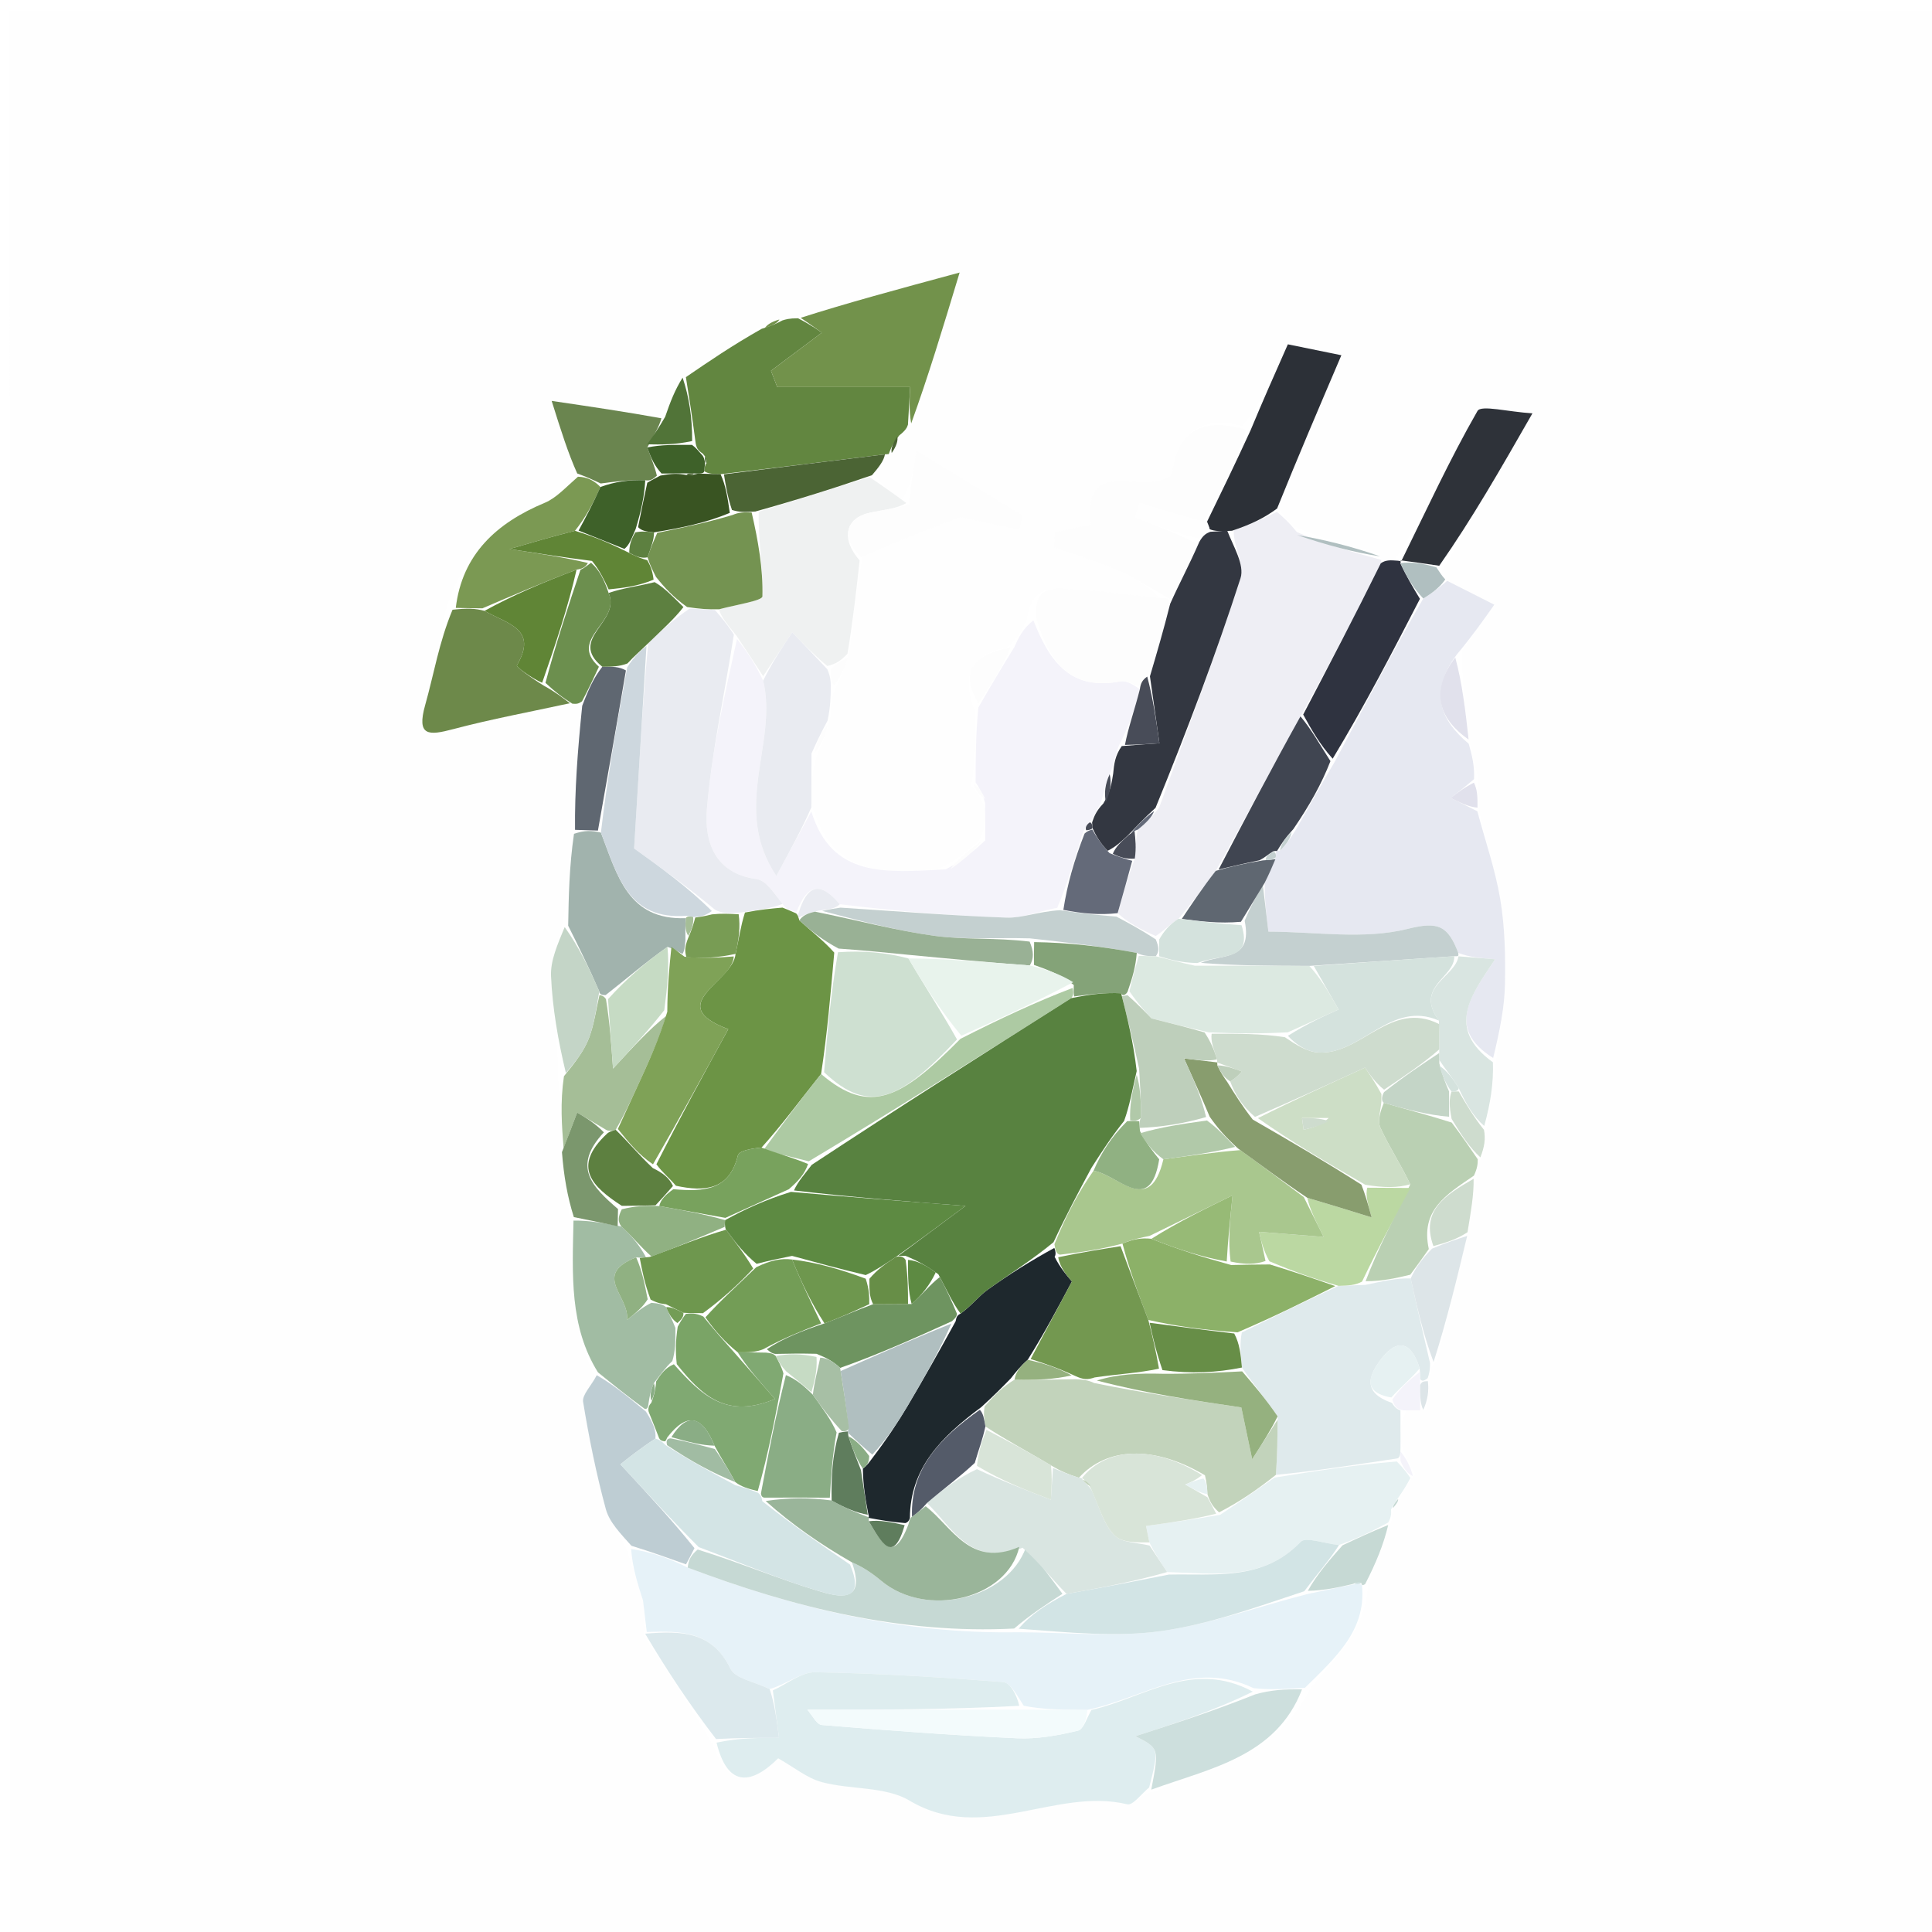 <svg version="1.1" id="Layer_1" xmlns="http://www.w3.org/2000/svg" xmlns:xlink="http://www.w3.org/1999/xlink" x="0px" y="0px"
	 width="100%" viewBox="0 0 200 200" enable-background="new 0 0 200 200" xml:space="preserve">
<path fill="#FEFEFE" opacity="1" stroke="none" 
	d="
M118,201 
	C78.691,201 39.882,201 1.073,201 
	C1.049,200.858 1.003,200.715 1.003,200.573 
	C1,134.115 1,67.656 1,1.099 
	C67.559,1.099 134.118,1.099 200.839,1.099 
	C200.839,67.666 200.839,134.333 200.839,201 
	C173.466,201 145.983,201 118,201 
M147.659,145.914 
	C147.799,144.93 147.938,143.946 148.048,142.338 
	C148.043,141.921 148.039,141.505 148.771,140.901 
	C149.808,136.58 150.845,132.26 151.95,127.177 
	C152.264,125.435 152.579,123.694 152.96,121.306 
	C152.966,120.873 152.972,120.441 153.517,119.615 
	C153.664,118.751 153.81,117.887 154.009,116.227 
	C154.312,114.162 154.616,112.098 154.964,109.141 
	C155.257,106.713 155.746,104.288 155.793,101.856 
	C155.851,98.941 155.783,95.977 155.308,93.111 
	C154.795,90.021 153.747,87.02 152.967,83.24 
	C152.957,82.5 152.947,81.759 152.969,80.288 
	C152.659,79.189 152.349,78.091 152.023,76.133 
	C151.69,73.418 151.357,70.704 151.334,67.378 
	C152.452,65.785 153.57,64.191 154.688,62.597 
	C153.063,61.774 151.438,60.951 149.416,59.836 
	C149.219,59.567 149.072,59.273 149.569,58.639 
	C152.422,53.654 155.274,48.668 158.638,42.788 
	C156.103,42.637 153.321,41.896 152.95,42.541 
	C150.058,47.578 147.629,52.88 144.366,57.989 
	C143.9,57.977 143.433,57.964 142.992,58 
	C142.992,58 142.975,57.952 142.783,57.243 
	C139.877,56.541 136.97,55.838 133.975,54.498 
	C133.377,53.994 132.779,53.491 132.228,52.294 
	C134.344,47.341 136.46,42.387 138.858,36.775 
	C136.566,36.307 134.927,35.973 133.319,35.644 
	C131.931,38.777 130.733,41.479 128.619,44.085 
	C123.812,42.92 121.65,45.354 121.353,49.076 
	C118.604,51.679 112.068,46.751 112.928,54.285 
	C111.896,54.518 110.557,54.821 109.217,55.124 
	C109.177,55.632 109.137,56.141 109.097,56.65 
	C111.327,57.438 113.609,58.107 115.77,59.052 
	C117.561,59.835 119.211,60.942 120.053,61.972 
	C117.301,61.657 114.557,61.203 111.797,61.073 
	C109.676,60.973 106.813,60.11 106.311,64.102 
	C105.873,65.068 105.435,66.034 104.253,67.01 
	C100.852,67.748 99.262,69.47 100.998,73.888 
	C100.999,76.259 100.999,78.629 100.543,81.343 
	C101.026,81.895 101.508,82.448 101.995,83.801 
	C101.995,84.867 101.994,85.933 101.303,87.067 
	C100.202,88.043 99.101,89.019 97.085,89.998 
	C91.65,90.334 86.112,90.898 83.999,83.145 
	C84.001,81.43 84.003,79.714 84.696,77.891 
	C85.126,76.918 85.556,75.945 85.985,74.178 
	C85.989,73.118 85.994,72.059 86.689,70.893 
	C87.123,69.924 87.558,68.954 87.99,67.14 
	C88.323,64.099 88.655,61.057 89.36,57.345 
	C92.686,56.08 96.011,54.816 99.418,53.52 
	C101.085,53.88 103.311,54.36 105.537,54.84 
	C105.644,54.353 105.752,53.866 105.859,53.379 
	C102.441,51.29 99.023,49.2 94.876,46.665 
	C94.504,48.878 94.249,50.398 93.393,51.691 
	C92.27,50.924 91.146,50.156 90.511,48.996 
	C91.008,48.332 91.505,47.668 92,47 
	C92,47 92.004,47.003 92.614,46.789 
	C92.796,46.2 92.978,45.611 93.581,44.81 
	C93.758,44.547 93.895,44.265 94.656,43.711 
	C96.093,38.958 97.53,34.204 99.341,28.213 
	C92.769,29.99 87.663,31.371 82.02,32.841 
	C81.674,32.952 81.328,33.063 80.384,32.972 
	C79.886,33.297 79.388,33.622 78.219,34.107 
	C75.813,35.751 73.408,37.396 70.328,39.144 
	C69.86,40.371 69.391,41.599 68.15,43.132 
	C64.784,42.635 61.419,42.138 57.108,41.502 
	C58.113,44.702 58.786,46.843 59.611,49.658 
	C58.543,50.472 57.586,51.553 56.386,52.053 
	C51.393,54.136 47.841,57.391 46.117,63.288 
	C45.433,66.519 44.917,69.798 44.019,72.969 
	C43.086,76.265 44.413,76.141 46.919,75.479 
	C50.901,74.426 54.965,73.677 59.516,72.895 
	C59.692,72.882 59.869,72.869 60.082,73.776 
	C59.785,77.812 59.487,81.848 58.973,86.708 
	C58.922,89.748 58.87,92.788 58.096,96.115 
	C57.719,97.764 56.969,99.431 57.043,101.06 
	C57.194,104.423 57.784,107.766 57.791,111.794 
	C57.975,114.155 58.159,116.515 58.003,119.665 
	C58.368,121.762 58.732,123.858 59.026,126.675 
	C59.249,131.942 58.935,137.309 61.652,142.658 
	C61.195,143.485 60.245,144.392 60.364,145.124 
	C60.973,148.853 61.727,152.573 62.714,156.219 
	C63.084,157.582 64.221,158.737 64.948,160.654 
	C65.474,162.288 65.999,163.921 66.566,165.683 
	C66.688,166.711 66.821,167.827 66.623,169.296 
	C69.029,172.914 71.435,176.531 73.941,180.897 
	C75.254,184.793 77.55,184.989 80.558,182.02 
	C82.213,182.952 83.549,184.077 85.076,184.485 
	C88.076,185.286 91.648,184.906 94.157,186.401 
	C101.744,190.922 109.234,184.985 116.698,186.781 
	C117.279,186.921 118.199,185.652 119.395,185.489 
	C125.325,183.036 132.099,181.848 135.7,174.69 
	C138.268,171.589 141.423,168.784 141.63,163.813 
	C142.443,161.816 143.255,159.819 144.082,157.302 
	C144.054,156.957 144.026,156.612 144.424,155.948 
	C144.604,155.649 144.784,155.351 145.19,154.523 
	C145.461,154.016 145.732,153.508 146.514,152.602 
	C146.002,151.74 145.49,150.878 144.984,149.213 
	C144.98,148.142 144.976,147.071 145.653,146 
	C146.105,145.997 146.558,145.994 147.659,145.914 
z"/>
<path fill="#E6E8F1" opacity="1" stroke="none" 
	d="
M152.933,83.981 
	C153.747,87.02 154.795,90.021 155.308,93.111 
	C155.783,95.977 155.851,98.941 155.793,101.856 
	C155.746,104.288 155.257,106.713 154.569,109.523 
	C149.605,106.4 152.335,102.984 154.777,99.304 
	C153.218,99.178 152.109,99.089 150.961,98.649 
	C149.891,95.842 148.902,95.356 145.75,96.151 
	C141.203,97.297 136.152,96.444 131.304,96.444 
	C131.083,94.577 130.908,93.105 130.92,91.389 
	C131.415,90.41 131.722,89.675 132.065,88.751 
	C132.101,88.563 132.095,88.179 132.093,88.124 
	C132.09,88.069 132.197,88.097 132.505,88.055 
	C133.219,87.369 133.625,86.724 134.206,85.79 
	C135.589,83.335 136.796,81.169 138.234,78.751 
	C141.307,72.998 144.149,67.495 147.336,61.955 
	C148.392,61.321 149.103,60.725 149.814,60.128 
	C151.438,60.951 153.063,61.774 154.688,62.597 
	C153.57,64.191 152.452,65.785 150.806,67.757 
	C147.887,71.68 149.097,74.508 152.039,76.992 
	C152.349,78.091 152.659,79.189 152.591,80.656 
	C151.538,81.552 150.861,82.08 150.185,82.608 
	C151.101,83.066 152.017,83.523 152.933,83.981 
z"/>
<path fill="#F4F3FA" opacity="1" stroke="none" 
	d="
M101.994,86.999 
	C101.994,85.933 101.995,84.867 101.976,83.103 
	C101.637,81.937 101.318,81.469 100.999,81 
	C100.999,78.629 100.999,76.259 101.276,73.249 
	C102.701,70.741 103.849,68.87 104.998,67 
	C105.435,66.034 105.873,65.068 106.977,64.224 
	C108.719,68.702 110.935,71.481 115.984,70.538 
	C116.57,70.429 117.251,70.829 117.998,71.35 
	C117.456,73.492 116.806,75.277 115.828,77.184 
	C115.412,78.23 115.324,79.153 114.876,80.14 
	C114.401,81.157 114.287,82.11 113.909,83.225 
	C113.448,83.972 113.251,84.557 112.804,85.132 
	C112.444,85.401 112.334,85.679 112.059,86.303 
	C111.191,89.081 110.489,91.513 109.443,93.976 
	C107.465,94.357 105.817,95.052 104.197,94.993 
	C98.462,94.787 92.737,94.323 86.936,93.605 
	C84.825,91.097 83.52,91.683 82.462,94.38 
	C81.768,94.258 81.386,94.106 80.995,93.57 
	C80.105,92.428 79.295,91.134 78.329,91.005 
	C73.917,90.418 72.916,87.019 73.175,83.811 
	C73.658,77.835 75.011,71.929 76.296,66.144 
	C77.394,67.529 78.197,68.764 79,70.46 
	C80.567,76.956 75.662,83.606 80.365,90.678 
	C82.012,87.643 83,85.823 83.987,84.003 
	C86.112,90.898 91.65,90.334 97.907,89.994 
	C99.817,88.994 100.905,87.996 101.994,86.999 
z"/>
<path fill="#E6F2F8" opacity="1" stroke="none" 
	d="
M140.998,164.175 
	C141.423,168.784 138.268,171.589 135.084,174.724 
	C132.982,174.853 131.495,174.947 129.766,174.757 
	C123.463,171.743 118.439,175.771 112.551,177.01 
	C110.072,176.997 108.029,176.987 105.977,176.58 
	C105.257,175.466 104.592,174.18 103.831,174.121 
	C97.366,173.624 90.886,173.218 84.405,173.108 
	C82.949,173.084 81.472,174.33 79.677,174.852 
	C78.064,174.075 76.104,173.764 75.614,172.745 
	C73.729,168.82 70.439,168.816 66.953,168.943 
	C66.821,167.827 66.688,166.711 66.566,165.683 
	C65.999,163.921 65.474,162.288 65.334,160.35 
	C67.485,160.678 69.251,161.31 71.191,162.276 
	C82.24,166.449 93.324,169.175 105.436,168.968 
	C110.665,168.987 115.496,169.501 120.165,168.853 
	C125.177,168.157 130.038,166.37 135.333,165.017 
	C137.132,164.647 138.564,164.317 140.245,163.993 
	C140.662,164 140.828,164.002 140.997,164.046 
	C141,164.089 140.998,164.175 140.998,164.175 
z"/>
<path fill="#DEEDEF" opacity="1" stroke="none" 
	d="
M80.005,174.992 
	C81.472,174.33 82.949,173.084 84.405,173.108 
	C90.886,173.218 97.366,173.624 103.831,174.121 
	C104.592,174.18 105.257,175.466 105.513,176.585 
	C97.974,176.988 90.889,176.988 83.573,176.988 
	C84.075,177.542 84.534,178.525 85.071,178.569 
	C91.805,179.125 98.546,179.635 105.296,179.945 
	C107.386,180.041 109.542,179.649 111.591,179.157 
	C112.193,179.012 112.53,177.758 112.988,177.013 
	C118.439,175.771 123.463,171.743 129.69,175.119 
	C125.631,177.124 121.407,178.484 117.533,179.73 
	C119.996,180.981 119.996,180.981 118.961,185.039 
	C118.199,185.652 117.279,186.921 116.698,186.781 
	C109.234,184.985 101.744,190.922 94.157,186.401 
	C91.648,184.906 88.076,185.286 85.076,184.485 
	C83.549,184.077 82.213,182.952 80.558,182.02 
	C77.55,184.989 75.254,184.793 74.177,180.399 
	C76.448,179.901 78.482,179.901 80.645,179.901 
	C80.378,177.855 80.191,176.424 80.005,174.992 
z"/>
<path fill="#EEEEF4" opacity="1" stroke="none" 
	d="
M132.181,52.987 
	C132.779,53.491 133.377,53.994 134.245,55.078 
	C137.334,56.423 140.154,57.187 142.975,57.952 
	C142.975,57.952 142.992,58 142.953,58.335 
	C140.244,63.771 137.575,68.871 134.624,74.158 
	C131.613,79.566 128.882,84.787 125.854,90.148 
	C124.484,91.901 123.411,93.513 121.988,95.109 
	C121.088,95.702 120.54,96.312 119.639,96.892 
	C118.049,96.204 116.81,95.545 115.697,94.531 
	C116.284,92.486 116.747,90.797 117.475,88.884 
	C117.641,87.772 117.542,86.885 117.785,85.88 
	C118.7,85.155 119.272,84.548 119.992,83.608 
	C122.942,75.482 125.879,67.733 128.419,59.855 
	C128.866,58.469 127.658,56.549 127.71,54.901 
	C129.53,54.28 130.855,53.634 132.181,52.987 
z"/>
<path fill="#DFEAEC" opacity="1" stroke="none" 
	d="
M144.973,146 
	C144.976,147.071 144.98,148.142 144.978,149.855 
	C144.972,150.497 144.956,150.977 144.56,150.99 
	C140.087,151.655 136.012,152.308 132.081,152.675 
	C132.236,150.583 132.246,148.778 132.259,146.619 
	C131.038,144.831 129.812,143.397 128.564,141.567 
	C128.431,140.13 128.321,139.089 128.554,137.931 
	C132.007,136.254 135.117,134.695 138.572,133.111 
	C139.609,133.073 140.301,133.058 141.36,133.008 
	C143.148,132.634 144.569,132.296 146.034,132.34 
	C146.73,135.511 147.382,138.3 148.034,141.088 
	C148.039,141.505 148.043,141.921 147.796,142.664 
	C147.368,142.995 147.191,143 147.01,142.753 
	C147.003,142.336 147.001,142.168 146.964,141.658 
	C146.084,138.795 144.609,138.62 143.075,140.566 
	C141.794,142.192 140.837,144.12 144.094,145.225 
	C144.396,145.714 144.653,145.9 144.973,146 
M145.588,136.518 
	C145.588,136.518 145.476,136.585 145.588,136.518 
z"/>
<path fill="#628640" opacity="1" stroke="none" 
	d="
M71.003,39.04 
	C73.408,37.396 75.813,35.751 78.851,34.037 
	C79.983,33.702 80.483,33.438 80.983,33.174 
	C81.328,33.063 81.674,32.952 82.612,32.946 
	C84.045,33.679 84.884,34.307 85.066,34.443 
	C83.254,35.801 81.533,37.091 79.811,38.381 
	C80.027,38.943 80.243,39.505 80.459,40.067 
	C85.06,40.067 89.66,40.067 94.22,40.067 
	C94.167,40.983 94.079,42.473 93.991,43.963 
	C93.895,44.265 93.758,44.547 93.102,45.065 
	C92.417,45.881 92.211,46.442 92.004,47.003 
	C92.004,47.003 92,47 91.606,47.034 
	C85.788,47.746 80.365,48.423 74.595,49.09 
	C73.787,49.066 73.324,49.053 72.9,48.778 
	C72.953,48.34 72.967,48.164 73.155,47.906 
	C73.201,47.565 73.074,47.308 72.729,46.94 
	C72.241,46.624 72.06,46.359 71.98,45.634 
	C71.663,43.17 71.333,41.105 71.003,39.04 
z"/>
<path fill="#EFF1F1" opacity="1" stroke="none" 
	d="
M79,69.999 
	C78.197,68.764 77.394,67.529 76.264,65.84 
	C75.295,64.64 74.653,63.892 74.43,63.074 
	C76.273,62.582 78.913,62.191 78.925,61.736 
	C78.995,58.854 78.483,55.959 78.544,52.971 
	C82.625,51.712 86.323,50.55 90.022,49.388 
	C91.146,50.156 92.27,50.924 93.823,52.076 
	C92.856,52.659 91.442,52.777 90.065,53.072 
	C87.477,53.628 87.029,55.785 88.988,58.016 
	C88.655,61.057 88.323,64.099 87.732,67.674 
	C86.976,68.472 86.479,68.736 85.642,68.948 
	C84.159,67.701 83.016,66.505 82.012,65.454 
	C80.88,67.163 79.94,68.581 79,69.999 
z"/>
<path fill="#E6F1F2" opacity="1" stroke="none" 
	d="
M131.936,152.961 
	C136.012,152.308 140.087,151.655 144.594,151.291 
	C145.351,152.054 145.677,152.527 146.003,153.001 
	C145.732,153.508 145.461,154.016 144.838,154.916 
	C144.324,155.628 144.161,155.948 143.998,156.267 
	C144.026,156.612 144.054,156.957 143.712,157.608 
	C141.887,158.599 140.432,159.285 138.615,159.94 
	C137.019,159.778 135.174,159.06 134.651,159.607 
	C130.746,163.686 125.784,162.888 120.821,162.739 
	C120.1,161.651 119.553,160.826 118.981,159.668 
	C118.748,158.443 118.54,157.55 118.638,157.969 
	C121.219,157.611 123.613,157.279 126.307,156.811 
	C128.383,155.437 130.159,154.199 131.936,152.961 
z"/>
<path fill="#72924B" opacity="1" stroke="none" 
	d="
M94.324,43.837 
	C94.079,42.473 94.167,40.983 94.22,40.067 
	C89.66,40.067 85.06,40.067 80.459,40.067 
	C80.243,39.505 80.027,38.943 79.811,38.381 
	C81.533,37.091 83.254,35.801 85.066,34.443 
	C84.884,34.307 84.045,33.679 82.881,32.901 
	C87.663,31.371 92.769,29.99 99.341,28.213 
	C97.53,34.204 96.093,38.958 94.324,43.837 
z"/>
<path fill="#FDFDFD" opacity="1" stroke="none" 
	d="
M120.923,61.906 
	C119.211,60.942 117.561,59.835 115.77,59.052 
	C113.609,58.107 111.327,57.438 109.097,56.65 
	C109.137,56.141 109.177,55.632 109.217,55.124 
	C110.557,54.821 111.896,54.518 112.928,54.285 
	C112.068,46.751 118.604,51.679 121.353,49.076 
	C121.65,45.354 123.812,42.92 129.002,44.49 
	C127.909,47.93 126.432,50.965 124.574,53.999 
	C122.129,53.349 120.065,52.7 118.002,52.052 
	C117.833,52.556 117.665,53.06 117.496,53.563 
	C119.638,54.375 121.78,55.187 124.003,56.355 
	C123.1,58.513 122.116,60.314 121.079,62.064 
	C121.025,62.013 120.923,61.906 120.923,61.906 
z"/>
<path fill="#2C3037" opacity="1" stroke="none" 
	d="
M124.955,54.001 
	C126.432,50.965 127.909,47.93 129.461,44.539 
	C130.733,41.479 131.931,38.777 133.319,35.644 
	C134.927,35.973 136.566,36.307 138.858,36.775 
	C136.46,42.387 134.344,47.341 132.204,52.641 
	C130.855,53.634 129.53,54.28 127.533,54.944 
	C126.335,54.992 125.808,55.022 125.224,54.782 
	C125.097,54.341 125.026,54.171 124.955,54.001 
z"/>
<path fill="#E9EBF1" opacity="1" stroke="none" 
	d="
M79,70.46 
	C79.94,68.581 80.88,67.163 82.012,65.454 
	C83.016,66.505 84.159,67.701 85.646,69.282 
	C85.993,70.111 85.996,70.555 85.999,71 
	C85.994,72.059 85.989,73.118 85.663,74.612 
	C84.896,76.031 84.451,77.015 84.005,77.999 
	C84.003,79.714 84.001,81.43 83.993,83.574 
	C83,85.823 82.012,87.643 80.365,90.678 
	C75.662,83.606 80.567,76.956 79,70.46 
z"/>
<path fill="#6D894A" opacity="1" stroke="none" 
	d="
M58.994,72.799 
	C54.965,73.677 50.901,74.426 46.919,75.479 
	C44.413,76.141 43.086,76.265 44.019,72.969 
	C44.917,69.798 45.433,66.519 46.847,63.119 
	C48.364,62.958 49.152,62.966 50.155,63.236 
	C52.55,64.597 55.719,65.093 53.508,68.873 
	C53.411,69.039 55.105,70.252 56.308,70.987 
	C57.431,71.598 58.213,72.199 58.994,72.799 
z"/>
<path fill="#A1BCA3" opacity="1" stroke="none" 
	d="
M61.901,142.064 
	C58.935,137.309 59.249,131.942 59.368,126.354 
	C61.12,126.335 62.53,126.637 64.324,126.965 
	C65.496,128.024 66.286,129.058 66.865,130.137 
	C66.654,130.182 66.226,130.22 65.854,130.157 
	C61.217,131.985 65.216,134.179 64.906,136.642 
	C65.923,135.816 66.525,135.327 67.43,134.865 
	C68.136,134.934 68.539,134.975 68.963,135.317 
	C69.285,136.106 69.586,136.594 69.917,137.464 
	C69.931,138.859 69.914,139.872 69.598,140.899 
	C68.843,141.603 68.387,142.296 67.696,143.17 
	C67.359,143.921 67.257,144.491 67.136,145.283 
	C67.118,145.506 67.052,145.949 66.733,145.838 
	C64.909,144.506 63.405,143.285 61.901,142.064 
z"/>
<path fill="#2E3239" opacity="1" stroke="none" 
	d="
M145.056,58.101 
	C147.629,52.88 150.058,47.578 152.95,42.541 
	C153.321,41.896 156.103,42.637 158.638,42.788 
	C155.274,48.668 152.422,53.654 148.989,58.567 
	C147.261,58.319 146.113,58.144 144.982,58.006 
	C144.998,58.044 145.056,58.101 145.056,58.101 
z"/>
<path fill="#2F3340" opacity="1" stroke="none" 
	d="
M134.905,73.971 
	C137.575,68.871 140.244,63.771 142.94,58.311 
	C143.433,57.964 143.9,57.977 144.711,58.045 
	C145.056,58.101 144.998,58.044 144.98,58.34 
	C145.638,59.754 146.314,60.873 146.991,61.992 
	C144.149,67.495 141.307,72.998 137.958,78.54 
	C136.603,77.043 135.754,75.507 134.905,73.971 
z"/>
<path fill="#FDFDFD" opacity="1" stroke="none" 
	d="
M117.888,70.993 
	C117.251,70.829 116.57,70.429 115.984,70.538 
	C110.935,71.481 108.719,68.702 107.322,64.168 
	C106.813,60.11 109.676,60.973 111.797,61.073 
	C114.557,61.203 117.301,61.657 120.488,61.939 
	C120.923,61.906 121.025,62.013 121.084,62.452 
	C120.442,65.265 119.742,67.639 118.761,70.041 
	C118.283,70.377 118.086,70.685 117.888,70.993 
z"/>
<path fill="#A1B3AD" opacity="1" stroke="none" 
	d="
M58.818,95.828 
	C58.87,92.788 58.922,89.748 59.419,86.316 
	C60.543,85.943 61.22,85.962 62.207,86.192 
	C63.924,90.684 65.029,95.273 70.996,95.047 
	C70.929,95.874 70.958,96.453 70.953,97.328 
	C70.893,98.016 70.867,98.41 70.645,98.757 
	C70.136,98.483 69.821,98.255 69.093,98.02 
	C66.755,99.678 64.832,101.344 62.695,103.011 
	C62.482,103.012 62.055,103.013 62.038,102.638 
	C60.953,100.119 59.886,97.973 58.818,95.828 
z"/>
<path fill="#BECDD3" opacity="1" stroke="none" 
	d="
M61.777,142.361 
	C63.405,143.285 64.909,144.506 66.866,146.128 
	C67.623,147.312 67.927,148.094 67.848,148.921 
	C66.158,150.024 64.852,151.081 64.226,151.587 
	C67.296,154.916 69.647,157.465 71.892,160.265 
	C71.529,160.991 71.273,161.466 71.017,161.941 
	C69.251,161.31 67.485,160.678 65.364,160.017 
	C64.221,158.737 63.084,157.582 62.714,156.219 
	C61.727,152.573 60.973,148.853 60.364,145.124 
	C60.245,144.392 61.195,143.485 61.777,142.361 
z"/>
<path fill="#BAD0B3" opacity="1" stroke="none" 
	d="
M145.99,131.958 
	C144.569,132.296 143.148,132.634 141.366,132.631 
	C142.667,129.187 144.331,126.083 145.992,122.599 
	C144.94,120.403 143.76,118.646 142.901,116.743 
	C142.564,115.996 142.946,114.925 143.252,114.161 
	C145.675,114.874 147.846,115.427 150.28,116.206 
	C151.354,117.625 152.166,118.817 152.978,120.008 
	C152.972,120.441 152.966,120.873 152.582,121.702 
	C149.642,123.707 147.04,125.292 147.91,129.302 
	C147.174,130.363 146.582,131.16 145.99,131.958 
z"/>
<path fill="#DCE9ED" opacity="1" stroke="none" 
	d="
M79.677,174.852 
	C80.191,176.424 80.378,177.855 80.645,179.901 
	C78.482,179.901 76.448,179.901 74.127,180.025 
	C71.435,176.531 69.029,172.914 66.788,169.119 
	C70.439,168.816 73.729,168.82 75.614,172.745 
	C76.104,173.764 78.064,174.075 79.677,174.852 
M76.483,177.59 
	C76.483,177.59 76.416,177.478 76.483,177.59 
z"/>
<path fill="#7B9953" opacity="1" stroke="none" 
	d="
M49.94,62.974 
	C49.152,62.966 48.364,62.958 47.182,62.93 
	C47.841,57.391 51.393,54.136 56.386,52.053 
	C57.586,51.553 58.543,50.472 59.83,49.35 
	C60.762,49.378 61.475,49.715 62.157,50.415 
	C61.382,52.161 60.638,53.545 59.521,54.948 
	C57.256,55.52 55.364,56.072 52.741,56.837 
	C56.187,57.364 58.576,57.73 60.864,58.283 
	C60.589,58.702 60.365,58.87 59.686,58.971 
	C56.166,60.304 53.053,61.639 49.94,62.974 
z"/>
<path fill="#A5BE97" opacity="1" stroke="none" 
	d="
M62.055,103.013 
	C62.055,103.013 62.482,103.012 62.729,103.432 
	C63.116,105.809 63.256,107.767 63.461,110.62 
	C65.732,108.162 67.192,106.581 68.963,105.165 
	C68.176,107.711 67.077,110.093 65.98,112.475 
	C65.306,113.94 64.634,115.406 63.734,116.954 
	C63.506,117.038 63.032,117.137 62.745,116.962 
	C61.572,116.259 60.685,115.73 59.748,115.173 
	C59.199,116.621 58.771,117.748 58.343,118.875 
	C58.159,116.515 57.975,114.155 58.379,111.413 
	C59.652,109.839 60.498,108.708 60.978,107.439 
	C61.511,106.029 61.711,104.493 62.055,103.013 
z"/>
<path fill="#CDDFDD" opacity="1" stroke="none" 
	d="
M119.178,185.264 
	C119.996,180.981 119.996,180.981 117.533,179.73 
	C121.407,178.484 125.631,177.124 129.932,175.403 
	C131.495,174.947 132.982,174.853 134.786,174.884 
	C132.099,181.848 125.325,183.036 119.178,185.264 
z"/>
<path fill="#FDFDFD" opacity="1" stroke="none" 
	d="
M89.174,57.68 
	C87.029,55.785 87.477,53.628 90.065,53.072 
	C91.442,52.777 92.856,52.659 94.124,52.19 
	C94.249,50.398 94.504,48.878 94.876,46.665 
	C99.023,49.2 102.441,51.29 105.859,53.379 
	C105.752,53.866 105.644,54.353 105.537,54.84 
	C103.311,54.36 101.085,53.88 99.418,53.52 
	C96.011,54.816 92.686,56.08 89.174,57.68 
z"/>
<path fill="#6A854F" opacity="1" stroke="none" 
	d="
M62.188,50.052 
	C61.475,49.715 60.762,49.378 59.753,49.013 
	C58.786,46.843 58.113,44.702 57.108,41.502 
	C61.419,42.138 64.784,42.635 68.47,43.302 
	C68.192,44.314 67.594,45.155 67.013,46.324 
	C67.399,47.445 67.767,48.238 68,49.245 
	C67.579,49.629 67.293,49.8 66.797,49.716 
	C65.121,49.658 63.654,49.855 62.188,50.052 
z"/>
<path fill="#5F6771" opacity="1" stroke="none" 
	d="
M61.898,85.98 
	C61.22,85.962 60.543,85.943 59.527,85.904 
	C59.487,81.848 59.785,77.812 60.27,73.064 
	C60.971,71.242 61.485,70.131 62.352,69.021 
	C63.41,69.01 64.115,69 64.795,69.405 
	C63.812,75.206 62.855,80.593 61.898,85.98 
z"/>
<path fill="#D9E5E1" opacity="1" stroke="none" 
	d="
M151.001,98.999 
	C152.109,99.089 153.218,99.178 154.777,99.304 
	C152.335,102.984 149.605,106.4 154.547,109.969 
	C154.616,112.098 154.312,114.162 153.646,116.56 
	C152.525,115.591 151.767,114.287 151.001,112.633 
	C150.334,111.52 149.674,110.758 149.007,109.749 
	C149,109.502 148.987,109.008 148.992,108.633 
	C148.993,107.511 148.99,106.764 148.953,105.65 
	C146.374,102.128 150.645,101.199 150.985,98.985 
	C150.992,98.988 151.001,98.999 151.001,98.999 
z"/>
<path fill="#6C8F4E" opacity="1" stroke="none" 
	d="
M62,69.021 
	C61.485,70.131 60.971,71.242 60.251,72.604 
	C59.869,72.869 59.692,72.882 59.255,72.847 
	C58.213,72.199 57.431,71.598 56.466,70.689 
	C57.552,66.578 58.822,62.775 60.093,58.973 
	C60.365,58.87 60.589,58.702 61.186,58.256 
	C62.075,59.033 62.541,60.024 63.005,61.383 
	C64.323,64.403 58.736,66.102 62,69.021 
z"/>
<path fill="#C4D5C7" opacity="1" stroke="none" 
	d="
M62.038,102.638 
	C61.711,104.493 61.511,106.029 60.978,107.439 
	C60.498,108.708 59.652,109.839 58.58,111.074 
	C57.784,107.766 57.194,104.423 57.043,101.06 
	C56.969,99.431 57.719,97.764 58.457,95.971 
	C59.886,97.973 60.953,100.119 62.038,102.638 
z"/>
<path fill="#4B6434" opacity="1" stroke="none" 
	d="
M90.267,49.192 
	C86.323,50.55 82.625,51.712 78.192,52.952 
	C76.99,53.023 76.522,53.017 75.773,52.792 
	C75.31,51.416 75.126,50.258 74.942,49.101 
	C80.365,48.423 85.788,47.746 91.607,47.036 
	C91.505,47.668 91.008,48.332 90.267,49.192 
z"/>
<path fill="#DDE5E8" opacity="1" stroke="none" 
	d="
M146.034,132.34 
	C146.582,131.16 147.174,130.363 148.242,129.26 
	C149.773,128.616 150.828,128.278 151.882,127.94 
	C150.845,132.26 149.808,136.58 148.403,140.994 
	C147.382,138.3 146.73,135.511 146.034,132.34 
z"/>
<path fill="#7B976D" opacity="1" stroke="none" 
	d="
M58.173,119.27 
	C58.771,117.748 59.199,116.621 59.748,115.173 
	C60.685,115.73 61.572,116.259 62.513,117.221 
	C59.179,120.801 61.318,122.856 63.977,125.163 
	C63.962,125.992 63.951,126.465 63.94,126.939 
	C62.53,126.637 61.12,126.335 59.403,125.994 
	C58.732,123.858 58.368,121.762 58.173,119.27 
z"/>
<path fill="#C6D9D4" opacity="1" stroke="none" 
	d="
M138.977,159.971 
	C140.432,159.285 141.887,158.599 143.705,157.867 
	C143.255,159.819 142.443,161.816 141.314,163.994 
	C140.998,164.175 141,164.089 140.912,163.875 
	C140.548,163.769 140.272,163.879 139.995,163.988 
	C138.564,164.317 137.132,164.647 135.384,164.683 
	C136.371,162.917 137.674,161.444 138.977,159.971 
z"/>
<path fill="#CEDCCE" opacity="1" stroke="none" 
	d="
M151.916,127.559 
	C150.828,128.278 149.773,128.616 148.386,128.996 
	C147.04,125.292 149.642,123.707 152.549,122.025 
	C152.579,123.694 152.264,125.435 151.916,127.559 
z"/>
<path fill="#517438" opacity="1" stroke="none" 
	d="
M66.995,45.996 
	C67.594,45.155 68.192,44.314 68.857,43.149 
	C69.391,41.599 69.86,40.371 70.665,39.092 
	C71.333,41.105 71.663,43.17 71.651,45.655 
	C69.871,46.049 68.433,46.022 66.995,45.996 
z"/>
<path fill="#E1E1EC" opacity="1" stroke="none" 
	d="
M152.031,76.562 
	C149.097,74.508 147.887,71.68 150.65,68.062 
	C151.357,70.704 151.69,73.418 152.031,76.562 
z"/>
<path fill="#FDFDFD" opacity="1" stroke="none" 
	d="
M104.625,67.005 
	C103.849,68.87 102.701,70.741 101.275,72.805 
	C99.262,69.47 100.852,67.748 104.625,67.005 
z"/>
<path fill="#CEDCCE" opacity="1" stroke="none" 
	d="
M151.008,112.984 
	C151.767,114.287 152.525,115.591 153.619,116.958 
	C153.81,117.887 153.664,118.751 153.248,119.811 
	C152.166,118.817 151.354,117.625 150.274,115.834 
	C150.007,114.488 150.009,113.742 150.259,112.994 
	C150.509,112.993 151.008,112.984 151.008,112.984 
z"/>
<path fill="#B0BFC0" opacity="1" stroke="none" 
	d="
M142.879,57.598 
	C140.154,57.187 137.334,56.423 134.289,55.396 
	C136.97,55.838 139.877,56.541 142.879,57.598 
z"/>
<path fill="#B0BFC0" opacity="1" stroke="none" 
	d="
M147.336,61.955 
	C146.314,60.873 145.638,59.754 144.963,58.302 
	C146.113,58.144 147.261,58.319 148.69,58.725 
	C149.072,59.273 149.219,59.567 149.615,59.982 
	C149.103,60.725 148.392,61.321 147.336,61.955 
z"/>
<path fill="#F4F3FA" opacity="1" stroke="none" 
	d="
M146.999,142.001 
	C147.001,142.168 147.003,142.336 147.005,143.127 
	C147.007,144.498 147.009,145.245 147.011,145.992 
	C146.558,145.994 146.105,145.997 145.313,146 
	C144.653,145.9 144.396,145.714 144.133,144.884 
	C145.043,143.551 146.021,142.776 146.999,142.001 
z"/>
<path fill="#FDFDFD" opacity="1" stroke="none" 
	d="
M101.648,87.033 
	C100.905,87.996 99.817,88.994 98.364,89.993 
	C99.101,89.019 100.202,88.043 101.648,87.033 
z"/>
<path fill="#E1E1EC" opacity="1" stroke="none" 
	d="
M152.95,83.611 
	C152.017,83.523 151.101,83.066 150.185,82.608 
	C150.861,82.08 151.538,81.552 152.576,81.021 
	C152.947,81.759 152.957,82.5 152.95,83.611 
z"/>
<path fill="#FDFDFD" opacity="1" stroke="none" 
	d="
M84.35,77.945 
	C84.451,77.015 84.896,76.031 85.664,75.01 
	C85.556,75.945 85.126,76.918 84.35,77.945 
z"/>
<path fill="#F4F3FA" opacity="1" stroke="none" 
	d="
M146.258,152.802 
	C145.677,152.527 145.351,152.054 144.991,151.279 
	C144.956,150.977 144.972,150.497 144.975,150.256 
	C145.49,150.878 146.002,151.74 146.258,152.802 
z"/>
<path fill="#DDE5E8" opacity="1" stroke="none" 
	d="
M147.335,145.953 
	C147.009,145.245 147.007,144.498 147.01,143.377 
	C147.191,143 147.368,142.995 147.811,142.977 
	C147.938,143.946 147.799,144.93 147.335,145.953 
z"/>
<path fill="#FDFDFD" opacity="1" stroke="none" 
	d="
M86.344,70.946 
	C85.996,70.555 85.993,70.111 85.986,69.333 
	C86.479,68.736 86.976,68.472 87.733,68.096 
	C87.558,68.954 87.123,69.924 86.344,70.946 
z"/>
<path fill="#FDFDFD" opacity="1" stroke="none" 
	d="
M100.771,81.172 
	C101.318,81.469 101.637,81.937 101.973,82.703 
	C101.508,82.448 101.026,81.895 100.771,81.172 
z"/>
<path fill="#72924B" opacity="1" stroke="none" 
	d="
M80.683,33.073 
	C80.483,33.438 79.983,33.702 79.187,33.957 
	C79.388,33.622 79.886,33.297 80.683,33.073 
z"/>
<path fill="#4B6434" opacity="1" stroke="none" 
	d="
M92.309,46.896 
	C92.211,46.442 92.417,45.881 92.892,45.171 
	C92.978,45.611 92.796,46.2 92.309,46.896 
z"/>
<path fill="#C6D9D4" opacity="1" stroke="none" 
	d="
M144.211,156.107 
	C144.161,155.948 144.324,155.628 144.725,155.181 
	C144.784,155.351 144.604,155.649 144.211,156.107 
z"/>
<path fill="#404551" opacity="1" stroke="none" 
	d="
M134.624,74.158 
	C135.754,75.507 136.603,77.043 137.728,78.791 
	C136.796,81.169 135.589,83.335 133.878,85.84 
	C132.981,86.817 132.589,87.457 132.197,88.097 
	C132.197,88.097 132.09,88.069 131.797,88.129 
	C131.242,88.467 130.981,88.745 130.384,89.056 
	C128.749,89.395 127.45,89.701 126.151,90.008 
	C128.882,84.787 131.613,79.566 134.624,74.158 
z"/>
<path fill="#C4D0D0" opacity="1" stroke="none" 
	d="
M130.732,91.633 
	C130.908,93.105 131.083,94.577 131.304,96.444 
	C136.152,96.444 141.203,97.297 145.75,96.151 
	C148.902,95.356 149.891,95.842 150.961,98.649 
	C151.001,98.999 150.992,98.988 150.549,98.99 
	C145.405,99.326 140.704,99.661 135.542,99.992 
	C131.405,99.975 127.73,99.961 124.308,99.677 
	C126.484,98.714 129.702,99.535 128.848,95.322 
	C129.433,93.855 130.083,92.744 130.732,91.633 
z"/>
<path fill="#5F6771" opacity="1" stroke="none" 
	d="
M130.92,91.389 
	C130.083,92.744 129.433,93.855 128.461,95.423 
	C126.205,95.627 124.272,95.376 122.339,95.125 
	C123.411,93.513 124.484,91.901 125.854,90.148 
	C127.45,89.701 128.749,89.395 130.714,89.069 
	C131.596,89.014 131.813,88.977 132.029,88.94 
	C131.722,89.675 131.415,90.41 130.92,91.389 
z"/>
<path fill="#C4D0D0" opacity="1" stroke="none" 
	d="
M132.505,88.055 
	C132.589,87.457 132.981,86.817 133.702,86.128 
	C133.625,86.724 133.219,87.369 132.505,88.055 
z"/>
<path fill="#C4D0D0" opacity="1" stroke="none" 
	d="
M132.065,88.751 
	C131.813,88.977 131.596,89.014 131.051,89.037 
	C130.981,88.745 131.242,88.467 131.799,88.184 
	C132.095,88.179 132.101,88.563 132.065,88.751 
z"/>
<path fill="#6C9445" opacity="1" stroke="none" 
	d="
M81.004,93.954 
	C81.386,94.106 81.768,94.258 82.368,94.529 
	C82.586,94.648 82.665,94.994 82.749,95.274 
	C84.028,96.448 85.224,97.341 86.362,98.614 
	C85.972,102.993 85.64,106.993 84.998,111.18 
	C82.803,113.929 80.918,116.492 78.833,118.795 
	C77.854,118.888 76.51,119.101 76.385,119.613 
	C75.502,123.219 72.921,123.383 69.973,122.75 
	C69.266,121.915 68.601,121.415 67.951,120.527 
	C70.393,115.694 72.819,111.248 75.39,106.537 
	C68.57,103.981 75.902,101.667 76.145,98.745 
	C76.493,97.207 76.654,95.933 77.118,94.464 
	C78.615,94.164 79.809,94.059 81.004,93.954 
z"/>
<path fill="#E9EBF1" opacity="1" stroke="none" 
	d="
M80.995,93.57 
	C79.809,94.059 78.615,94.164 76.768,94.448 
	C75.42,94.589 74.726,94.551 74.014,94.17 
	C71.19,91.814 68.384,89.801 65.643,87.835 
	C65.788,85.466 65.945,82.898 66.102,80.331 
	C66.376,75.843 66.649,71.356 67.103,66.587 
	C68.528,65.204 69.773,64.103 71.393,62.998 
	C72.516,63.045 73.264,63.095 74.011,63.144 
	C74.653,63.892 75.295,64.64 75.969,65.691 
	C75.011,71.929 73.658,77.835 73.175,83.811 
	C72.916,87.019 73.917,90.418 78.329,91.005 
	C79.295,91.134 80.105,92.428 80.995,93.57 
z"/>
<path fill="#333741" opacity="1" stroke="none" 
	d="
M119.042,70.013 
	C119.742,67.639 120.442,65.265 121.137,62.503 
	C122.116,60.314 123.1,58.513 124.151,56.099 
	C124.572,55.342 124.927,55.197 125.282,55.052 
	C125.808,55.022 126.335,54.992 127.038,54.918 
	C127.658,56.549 128.866,58.469 128.419,59.855 
	C125.879,67.733 122.942,75.482 119.622,83.626 
	C118.379,84.763 117.654,85.548 116.725,86.511 
	C116.012,87.172 115.505,87.656 114.661,88.075 
	C113.909,87.3 113.493,86.59 113.079,85.695 
	C113.081,85.51 113.054,85.141 113.054,85.141 
	C113.251,84.557 113.448,83.972 114.215,83.18 
	C114.935,82.008 115.086,81.042 115.237,80.077 
	C115.324,79.153 115.412,78.23 116.126,77.234 
	C117.842,77.089 118.933,77.017 120.023,76.944 
	C119.696,74.634 119.369,72.323 119.042,70.013 
z"/>
<path fill="#C4D0D0" opacity="1" stroke="none" 
	d="
M115.571,94.887 
	C116.81,95.545 118.049,96.204 119.641,97.238 
	C119.995,98.073 119.996,98.532 119.644,98.991 
	C118.823,98.977 118.354,98.964 117.677,98.645 
	C114.006,97.957 110.544,97.575 106.614,97.139 
	C103.021,97.043 99.856,97.301 96.782,96.884 
	C92.733,96.336 88.756,95.257 85.116,94.294 
	C85.992,94.107 86.5,94.032 87.008,93.957 
	C92.737,94.323 98.462,94.787 104.197,94.993 
	C105.817,95.052 107.465,94.357 109.734,94.223 
	C112.103,94.588 113.837,94.737 115.571,94.887 
z"/>
<path fill="#646A79" opacity="1" stroke="none" 
	d="
M115.697,94.531 
	C113.837,94.737 112.103,94.588 110.078,94.191 
	C110.489,91.513 111.191,89.081 112.273,86.293 
	C112.652,85.938 113.078,85.88 113.078,85.88 
	C113.493,86.59 113.909,87.3 114.86,88.315 
	C116,88.782 116.605,88.946 117.209,89.109 
	C116.747,90.797 116.284,92.486 115.697,94.531 
z"/>
<path fill="#484C58" opacity="1" stroke="none" 
	d="
M118.761,70.041 
	C119.369,72.323 119.696,74.634 120.023,76.944 
	C118.933,77.017 117.842,77.089 116.454,77.112 
	C116.806,75.277 117.456,73.492 117.998,71.35 
	C118.086,70.685 118.283,70.377 118.761,70.041 
z"/>
<path fill="#E9EBF1" opacity="1" stroke="none" 
	d="
M86.936,93.605 
	C86.5,94.032 85.992,94.107 84.741,94.262 
	C83.553,94.559 83.109,94.777 82.665,94.994 
	C82.665,94.994 82.586,94.648 82.68,94.499 
	C83.52,91.683 84.825,91.097 86.936,93.605 
z"/>
<path fill="#484C58" opacity="1" stroke="none" 
	d="
M114.876,80.14 
	C115.086,81.042 114.935,82.008 114.479,83.018 
	C114.287,82.11 114.401,81.157 114.876,80.14 
z"/>
<path fill="#484C58" opacity="1" stroke="none" 
	d="
M113.079,85.695 
	C113.078,85.88 112.652,85.938 112.438,85.947 
	C112.334,85.679 112.444,85.401 112.804,85.132 
	C113.054,85.141 113.081,85.51 113.079,85.695 
z"/>
<path fill="#D2E4E5" opacity="1" stroke="none" 
	d="
M138.615,159.94 
	C137.674,161.444 136.371,162.917 135.016,164.724 
	C130.038,166.37 125.177,168.157 120.165,168.853 
	C115.496,169.501 110.665,168.987 105.455,168.604 
	C106.665,167.146 108.325,166.07 110.406,164.996 
	C114.216,164.332 117.605,163.666 120.995,163 
	C125.784,162.888 130.746,163.686 134.651,159.607 
	C135.174,159.06 137.019,159.778 138.615,159.94 
z"/>
<path fill="#C6D9D4" opacity="1" stroke="none" 
	d="
M109.985,164.993 
	C108.325,166.07 106.665,167.146 104.985,168.586 
	C93.324,169.175 82.24,166.449 71.191,162.276 
	C71.273,161.466 71.529,160.991 72.226,160.406 
	C76.697,161.797 80.672,163.486 84.785,164.71 
	C86.508,165.222 89.765,166.17 88.191,161.732 
	C89.331,162.208 90.313,162.879 91.22,163.64 
	C95.889,167.555 104.301,165.53 106.204,160.188 
	C107.692,161.851 108.838,163.422 109.985,164.993 
z"/>
<path fill="#F3FBFC" opacity="1" stroke="none" 
	d="
M112.551,177.01 
	C112.53,177.758 112.193,179.012 111.591,179.157 
	C109.542,179.649 107.386,180.041 105.296,179.945 
	C98.546,179.635 91.805,179.125 85.071,178.569 
	C84.534,178.525 84.075,177.542 83.573,176.988 
	C90.889,176.988 97.974,176.988 105.522,176.983 
	C108.029,176.987 110.072,176.997 112.551,177.01 
z"/>
<path fill="#D2E4E5" opacity="1" stroke="none" 
	d="
M140.245,163.993 
	C140.272,163.879 140.548,163.769 140.91,163.832 
	C140.828,164.002 140.662,164 140.245,163.993 
z"/>
<path fill="#D4E2DD" opacity="1" stroke="none" 
	d="
M119.996,98.992 
	C119.996,98.532 119.995,98.073 119.992,97.267 
	C120.54,96.312 121.088,95.702 121.988,95.109 
	C124.272,95.376 126.205,95.627 128.525,95.778 
	C129.702,99.535 126.484,98.714 123.935,99.695 
	C122.205,99.653 121.101,99.323 119.996,98.992 
z"/>
<path fill="#484C58" opacity="1" stroke="none" 
	d="
M117.475,88.884 
	C116.605,88.946 116,88.782 115.197,88.379 
	C115.505,87.656 116.012,87.172 116.855,86.428 
	C117.19,86.169 117.443,85.999 117.443,85.999 
	C117.542,86.885 117.641,87.772 117.475,88.884 
z"/>
<path fill="#646A79" opacity="1" stroke="none" 
	d="
M117.785,85.88 
	C117.443,85.999 117.19,86.169 117.06,86.251 
	C117.654,85.548 118.379,84.763 119.474,83.959 
	C119.272,84.548 118.7,85.155 117.785,85.88 
z"/>
<path fill="#C2D3BB" opacity="1" stroke="none" 
	d="
M132.081,152.675 
	C130.159,154.199 128.383,155.437 126.198,156.558 
	C125.523,155.958 125.256,155.475 124.993,154.671 
	C124.959,153.925 124.921,153.499 124.737,152.722 
	C119.417,149.565 114.544,149.813 111.686,152.98 
	C110.579,152.621 109.791,152.294 108.8,151.694 
	C106.435,150.285 104.274,149.15 102.009,147.668 
	C101.858,146.84 101.811,146.36 101.916,145.601 
	C102.928,144.444 103.787,143.564 105.031,142.816 
	C107.287,142.873 109.158,142.799 111.363,142.772 
	C112.145,142.832 112.594,142.845 113.275,143.173 
	C118.513,144.226 123.518,144.963 128.501,145.697 
	C128.833,147.276 129.151,148.793 129.625,151.052 
	C130.802,149.226 131.528,148.099 132.255,146.972 
	C132.246,148.778 132.236,150.583 132.081,152.675 
M127.508,152.623 
	C127.508,152.623 127.424,152.494 127.508,152.623 
z"/>
<path fill="#8CB168" opacity="1" stroke="none" 
	d="
M138.227,133.136 
	C135.117,134.695 132.007,136.254 128.109,137.925 
	C124.55,137.669 121.778,137.301 118.873,136.64 
	C117.827,133.899 116.914,131.452 116.198,128.734 
	C117.26,128.29 118.126,128.118 119.195,128.24 
	C121.948,129.34 124.499,130.145 127.45,130.954 
	C128.921,130.928 129.991,130.897 131.457,130.895 
	C133.978,131.661 136.102,132.398 138.227,133.136 
z"/>
<path fill="#BBD8A2" opacity="1" stroke="none" 
	d="
M138.572,133.111 
	C136.102,132.398 133.978,131.661 131.402,130.565 
	C130.754,129.346 130.556,128.484 130.336,127.518 
	C132.788,127.711 134.884,127.876 137.021,128.044 
	C136.189,126.374 135.579,125.149 135.329,123.995 
	C137.607,124.662 139.525,125.258 141.993,126.025 
	C141.557,124.458 141.345,123.699 141.538,122.951 
	C143.293,122.968 144.644,122.973 145.994,122.979 
	C144.331,126.083 142.667,129.187 140.999,132.667 
	C140.301,133.058 139.609,133.073 138.572,133.111 
z"/>
<path fill="#95B17F" opacity="1" stroke="none" 
	d="
M132.259,146.619 
	C131.528,148.099 130.802,149.226 129.625,151.052 
	C129.151,148.793 128.833,147.276 128.501,145.697 
	C123.518,144.963 118.513,144.226 113.55,142.908 
	C115.721,142.239 117.849,142.149 120.334,142.212 
	C123.323,142.231 125.955,142.097 128.586,141.963 
	C129.812,143.397 131.038,144.831 132.259,146.619 
z"/>
<path fill="#678E47" opacity="1" stroke="none" 
	d="
M128.564,141.567 
	C125.955,142.097 123.323,142.231 120.336,141.833 
	C119.656,139.845 119.331,138.389 119.007,136.933 
	C121.778,137.301 124.55,137.669 127.766,138.043 
	C128.321,139.089 128.431,140.13 128.564,141.567 
z"/>
<path fill="#E6F1F2" opacity="1" stroke="none" 
	d="
M146.964,141.658 
	C146.021,142.776 145.043,143.551 144.026,144.667 
	C140.837,144.12 141.794,142.192 143.075,140.566 
	C144.609,138.62 146.084,138.795 146.964,141.658 
z"/>
<path fill="#E6F1F2" opacity="1" stroke="none" 
	d="
M145.532,136.552 
	C145.476,136.585 145.588,136.518 145.532,136.552 
z"/>
<path fill="#395422" opacity="1" stroke="none" 
	d="
M74.595,49.09 
	C75.126,50.258 75.31,51.416 75.548,53.093 
	C73.081,54.127 70.56,54.643 67.702,55.112 
	C66.915,55.022 66.465,54.978 66.053,54.573 
	C66.396,52.797 66.702,51.384 67.007,49.971 
	C67.293,49.8 67.579,49.629 68.353,49.236 
	C69.552,49.009 70.263,49.005 71.071,49.177 
	C71.471,49.242 71.775,49.131 72.274,49.025 
	C72.47,49.029 72.862,49.041 72.862,49.041 
	C73.324,49.053 73.787,49.066 74.595,49.09 
z"/>
<path fill="#3E6129" opacity="1" stroke="none" 
	d="
M70.974,49.001 
	C70.263,49.005 69.552,49.009 68.488,49.022 
	C67.767,48.238 67.399,47.445 67.013,46.324 
	C68.433,46.022 69.871,46.049 71.638,46.055 
	C72.06,46.359 72.241,46.624 72.742,47.174 
	C72.972,47.518 72.982,47.988 72.982,47.988 
	C72.967,48.164 72.953,48.34 72.9,48.778 
	C72.862,49.041 72.47,49.029 71.998,49.016 
	C71.342,49.002 71.158,49.002 70.974,49.001 
z"/>
<path fill="#517438" opacity="1" stroke="none" 
	d="
M73.155,47.906 
	C72.982,47.988 72.972,47.518 72.96,47.284 
	C73.074,47.308 73.201,47.565 73.155,47.906 
z"/>
<path fill="#749351" opacity="1" stroke="none" 
	d="
M68.039,55.158 
	C70.56,54.643 73.081,54.127 75.828,53.312 
	C76.522,53.017 76.99,53.023 77.811,53.049 
	C78.483,55.959 78.995,58.854 78.925,61.736 
	C78.913,62.191 76.273,62.582 74.43,63.074 
	C73.264,63.095 72.516,63.045 71.126,62.839 
	C69.662,61.782 68.841,60.882 67.909,59.725 
	C67.537,58.979 67.274,58.489 67.035,57.691 
	C67.386,56.642 67.712,55.9 68.039,55.158 
z"/>
<path fill="#D9E5E1" opacity="1" stroke="none" 
	d="
M109.004,151.967 
	C109.791,152.294 110.579,152.621 111.682,152.973 
	C111.999,152.997 111.987,152.99 112.095,153.216 
	C112.47,153.635 112.738,153.827 113.055,154.355 
	C113.831,156.137 114.29,157.849 115.374,158.941 
	C116.152,159.724 117.765,159.677 119.006,160 
	C119.553,160.826 120.1,161.651 120.821,162.739 
	C117.605,163.666 114.216,164.332 110.406,164.996 
	C108.838,163.422 107.692,161.851 105.857,160.223 
	C100.428,162.331 98.596,158.096 95.954,155.595 
	C97.69,154.105 99.3,152.943 101.133,152.085 
	C103.747,153.31 106.139,154.229 108.784,155.246 
	C108.856,154.169 108.93,153.068 109.004,151.967 
z"/>
<path fill="#D8E4D8" opacity="1" stroke="none" 
	d="
M118.981,159.668 
	C117.765,159.677 116.152,159.724 115.374,158.941 
	C114.29,157.849 113.831,156.137 112.946,154.129 
	C112.52,153.376 112.253,153.183 111.987,152.99 
	C111.987,152.99 111.999,152.997 112.002,153.004 
	C114.544,149.813 119.417,149.565 124.437,152.702 
	C123.758,153.246 123.231,153.46 122.705,153.674 
	C123.466,154.113 124.228,154.553 124.989,154.992 
	C125.256,155.475 125.523,155.958 125.899,156.694 
	C123.613,157.279 121.219,157.611 118.638,157.969 
	C118.54,157.55 118.748,158.443 118.981,159.668 
z"/>
<path fill="#FEFEFE" opacity="1" stroke="none" 
	d="
M125.224,54.782 
	C124.927,55.197 124.572,55.342 124.07,55.743 
	C121.78,55.187 119.638,54.375 117.496,53.563 
	C117.665,53.06 117.833,52.556 118.002,52.052 
	C120.065,52.7 122.129,53.349 124.574,53.999 
	C125.026,54.171 125.097,54.341 125.224,54.782 
z"/>
<path fill="#608536" opacity="1" stroke="none" 
	d="
M59.686,58.971 
	C58.822,62.775 57.552,66.578 56.124,70.679 
	C55.105,70.252 53.411,69.039 53.508,68.873 
	C55.719,65.093 52.55,64.597 50.155,63.236 
	C53.053,61.639 56.166,60.304 59.686,58.971 
z"/>
<path fill="#80A972" opacity="1" stroke="none" 
	d="
M68.231,148.876 
	C67.927,148.094 67.623,147.312 67.186,146.239 
	C67.052,145.949 67.118,145.506 67.414,145.231 
	C67.785,144.3 67.858,143.644 67.931,142.988 
	C68.387,142.296 68.843,141.603 69.76,141.227 
	C72.644,144.472 75.225,146.926 80.223,144.819 
	C78.5,142.853 77.245,141.421 76.366,139.989 
	C77.492,139.994 78.242,140 79.311,140.025 
	C79.84,140.082 80.05,140.12 80.312,140.384 
	C80.619,141.004 80.874,141.397 81.099,142.177 
	C80.305,146.517 79.54,150.472 78.443,154.358 
	C77.454,154.112 76.799,153.934 76.12,153.431 
	C75.397,152.071 74.698,151.036 73.965,149.657 
	C72.691,146.514 71.119,146.166 69.084,148.79 
	C69.006,148.913 68.947,149.199 68.805,149.209 
	C68.466,149.172 68.322,149.057 68.231,148.876 
z"/>
<path fill="#6E974E" opacity="1" stroke="none" 
	d="
M66.226,130.22 
	C66.226,130.22 66.654,130.182 67.239,130.122 
	C70.219,129.044 72.614,128.026 75.156,127.3 
	C76.203,128.718 77.104,129.843 77.97,131.318 
	C76.287,133.121 74.638,134.573 72.768,135.941 
	C72.033,135.907 71.519,135.958 70.741,135.896 
	C69.966,135.528 69.454,135.272 68.942,135.016 
	C68.539,134.975 68.136,134.934 67.35,134.532 
	C66.721,132.854 66.473,131.537 66.226,130.22 
z"/>
<path fill="#7AA466" opacity="1" stroke="none" 
	d="
M71.005,136.008 
	C71.519,135.958 72.033,135.907 72.805,136.284 
	C74.038,137.804 75.015,138.897 75.991,139.99 
	C77.245,141.421 78.5,142.853 80.223,144.819 
	C75.225,146.926 72.644,144.472 70.059,141.215 
	C69.914,139.872 69.931,138.859 70.156,137.342 
	C70.578,136.561 70.792,136.285 71.005,136.008 
z"/>
<path fill="#90B182" opacity="1" stroke="none" 
	d="
M75.01,127.008 
	C72.614,128.026 70.219,129.044 67.449,130.077 
	C66.286,129.058 65.496,128.024 64.324,126.965 
	C63.951,126.465 63.962,125.992 64.366,125.185 
	C65.791,124.826 66.824,124.801 68.247,124.848 
	C70.788,125.305 72.939,125.69 75.064,126.308 
	C75.038,126.54 75.01,127.008 75.01,127.008 
z"/>
<path fill="#90B182" opacity="1" stroke="none" 
	d="
M65.854,130.157 
	C66.473,131.537 66.721,132.854 67.048,134.505 
	C66.525,135.327 65.923,135.816 64.906,136.642 
	C65.216,134.179 61.217,131.985 65.854,130.157 
z"/>
<path fill="#8AAD85" opacity="1" stroke="none" 
	d="
M67.696,143.17 
	C67.858,143.644 67.785,144.3 67.433,145.008 
	C67.257,144.491 67.359,143.921 67.696,143.17 
z"/>
<path fill="#739D56" opacity="1" stroke="none" 
	d="
M70.741,135.896 
	C70.792,136.285 70.578,136.561 70.126,136.961 
	C69.586,136.594 69.285,136.106 68.963,135.317 
	C69.454,135.272 69.966,135.528 70.741,135.896 
z"/>
<path fill="#7FA257" opacity="1" stroke="none" 
	d="
M75.958,99.01 
	C75.902,101.667 68.57,103.981 75.39,106.537 
	C72.819,111.248 70.393,115.694 67.598,120.531 
	C66.14,119.573 65.05,118.222 63.961,116.871 
	C64.634,115.406 65.306,113.94 65.98,112.475 
	C67.077,110.093 68.176,107.711 69.078,104.738 
	C69.09,102.107 69.298,100.068 69.506,98.028 
	C69.821,98.255 70.136,98.483 70.859,99.035 
	C72.831,99.243 74.395,99.126 75.958,99.01 
z"/>
<path fill="#CDD7DE" opacity="1" stroke="none" 
	d="
M66.923,66.868 
	C66.649,71.356 66.376,75.843 66.102,80.331 
	C65.945,82.898 65.788,85.466 65.643,87.835 
	C68.384,89.801 71.19,91.814 73.688,94.311 
	C72.91,94.858 72.441,94.92 71.754,94.927 
	C71.536,94.871 71.091,94.799 71.091,94.799 
	C65.029,95.273 63.924,90.684 62.207,86.192 
	C62.855,80.593 63.812,75.206 64.926,69.095 
	C65.697,67.87 66.31,67.369 66.923,66.868 
z"/>
<path fill="#C6DBC4" opacity="1" stroke="none" 
	d="
M69.093,98.02 
	C69.298,100.068 69.09,102.107 68.767,104.574 
	C67.192,106.581 65.732,108.162 63.461,110.62 
	C63.256,107.767 63.116,105.809 62.942,103.431 
	C64.832,101.344 66.755,99.678 69.093,98.02 
z"/>
<path fill="#789C54" opacity="1" stroke="none" 
	d="
M71.972,94.983 
	C72.441,94.92 72.91,94.858 73.705,94.654 
	C74.726,94.551 75.42,94.589 76.465,94.643 
	C76.654,95.933 76.493,97.207 76.145,98.745 
	C74.395,99.126 72.831,99.243 71.054,99.081 
	C70.867,98.41 70.893,98.016 71.214,97.166 
	C71.664,96.133 71.818,95.558 71.972,94.983 
z"/>
<path fill="#A5BE97" opacity="1" stroke="none" 
	d="
M71.754,94.927 
	C71.818,95.558 71.664,96.133 71.248,96.871 
	C70.958,96.453 70.929,95.874 70.996,95.047 
	C71.091,94.799 71.536,94.871 71.754,94.927 
z"/>
<path fill="#D3E4E5" opacity="1" stroke="none" 
	d="
M67.848,148.921 
	C68.322,149.057 68.466,149.172 68.918,149.614 
	C71.497,151.258 73.82,152.507 76.144,153.756 
	C76.799,153.934 77.454,154.112 78.445,154.518 
	C78.779,154.746 78.858,155.063 78.917,155.41 
	C81.983,157.827 84.99,159.898 87.997,161.968 
	C89.765,166.17 86.508,165.222 84.785,164.71 
	C80.672,163.486 76.697,161.797 72.332,160.156 
	C69.647,157.465 67.296,154.916 64.226,151.587 
	C64.852,151.081 66.158,150.024 67.848,148.921 
z"/>
<path fill="#CDDEC6" opacity="1" stroke="none" 
	d="
M145.992,122.599 
	C144.644,122.973 143.293,122.968 141.335,122.647 
	C137.148,120.23 133.57,118.128 130.22,115.749 
	C134.003,113.851 137.557,112.229 141.305,110.519 
	C141.764,111.189 142.386,112.096 143.005,113.253 
	C143.004,113.502 143,114.001 143,114.001 
	C142.946,114.925 142.564,115.996 142.901,116.743 
	C143.76,118.646 144.94,120.403 145.992,122.599 
M137.549,115.736 
	C136.628,115.736 135.707,115.736 134.786,115.736 
	C134.84,116.141 134.894,116.546 134.948,116.952 
	C135.803,116.754 136.658,116.556 137.549,115.736 
z"/>
<path fill="#C4D5C7" opacity="1" stroke="none" 
	d="
M143.252,114.161 
	C143,114.001 143.004,113.502 143.279,113.054 
	C145.365,111.406 147.176,110.207 148.987,109.008 
	C148.987,109.008 149,109.502 149.002,110.088 
	C149.34,111.448 149.675,112.222 150.01,112.995 
	C150.009,113.742 150.007,114.488 150.011,115.607 
	C147.846,115.427 145.675,114.874 143.252,114.161 
z"/>
<path fill="#DEEDEF" opacity="1" stroke="none" 
	d="
M76.449,177.534 
	C76.416,177.478 76.483,177.59 76.449,177.534 
z"/>
<path fill="#3E6129" opacity="1" stroke="none" 
	d="
M66.797,49.716 
	C66.702,51.384 66.396,52.797 65.808,54.749 
	C65.337,55.844 65.151,56.402 64.641,56.822 
	C62.843,56.1 61.368,55.514 59.894,54.928 
	C60.638,53.545 61.382,52.161 62.157,50.415 
	C63.654,49.855 65.121,49.658 66.797,49.716 
z"/>
<path fill="#608536" opacity="1" stroke="none" 
	d="
M59.521,54.948 
	C61.368,55.514 62.843,56.1 64.813,57.075 
	C65.876,57.643 66.443,57.821 67.01,57.999 
	C67.274,58.489 67.537,58.979 67.659,60.006 
	C66.015,60.702 64.511,60.858 63.007,61.015 
	C62.541,60.024 62.075,59.033 61.286,58.069 
	C58.576,57.73 56.187,57.364 52.741,56.837 
	C55.364,56.072 57.256,55.52 59.521,54.948 
z"/>
<path fill="#5D8040" opacity="1" stroke="none" 
	d="
M63.734,116.954 
	C65.05,118.222 66.14,119.573 67.582,120.919 
	C68.601,121.415 69.266,121.915 69.665,122.772 
	C68.885,123.678 68.371,124.227 67.857,124.777 
	C66.824,124.801 65.791,124.826 64.369,124.829 
	C61.318,122.856 59.179,120.801 62.8,117.396 
	C63.032,117.137 63.506,117.038 63.734,116.954 
z"/>
<path fill="#5D8040" opacity="1" stroke="none" 
	d="
M63.005,61.383 
	C64.511,60.858 66.015,60.702 67.769,60.263 
	C68.841,60.882 69.662,61.782 70.751,62.842 
	C69.773,64.103 68.528,65.204 67.103,66.587 
	C66.31,67.369 65.697,67.87 64.952,68.68 
	C64.115,69 63.41,69.01 62.352,69.021 
	C58.736,66.102 64.323,64.403 63.005,61.383 
z"/>
<path fill="#CEDCCE" opacity="1" stroke="none" 
	d="
M148.992,108.633 
	C147.176,110.207 145.365,111.406 143.281,112.805 
	C142.386,112.096 141.764,111.189 141.305,110.519 
	C137.557,112.229 134.003,113.851 129.916,115.622 
	C128.602,114.513 127.821,113.254 127.352,111.952 
	C127.961,111.578 128.258,111.248 128.555,110.918 
	C127.71,110.607 126.865,110.297 126.01,109.994 
	C126,110.001 126.012,109.98 125.99,109.664 
	C125.641,108.572 125.313,107.797 125.43,107.012 
	C128.248,107.004 130.621,107.005 133.004,107.368 
	C134.162,108.154 135.293,108.876 136.465,108.952 
	C140.906,109.237 143.965,103.464 148.987,106.016 
	C148.99,106.764 148.993,107.511 148.992,108.633 
z"/>
<path fill="#D4E2DD" opacity="1" stroke="none" 
	d="
M148.953,105.65 
	C143.965,103.464 140.906,109.237 136.465,108.952 
	C135.293,108.876 134.162,108.154 133.324,107.227 
	C135.328,105.963 137.02,105.202 138.572,104.504 
	C137.537,102.688 136.77,101.342 136.002,99.995 
	C140.704,99.661 145.405,99.326 150.542,98.987 
	C150.645,101.199 146.374,102.128 148.953,105.65 
z"/>
<path fill="#D4E2DD" opacity="1" stroke="none" 
	d="
M150.259,112.994 
	C149.675,112.222 149.34,111.448 149.009,110.335 
	C149.674,110.758 150.334,111.52 151.001,112.633 
	C151.008,112.984 150.509,112.993 150.259,112.994 
z"/>
<path fill="#DCE9E1" opacity="1" stroke="none" 
	d="
M135.542,99.992 
	C136.77,101.342 137.537,102.688 138.572,104.504 
	C137.02,105.202 135.328,105.963 133.316,106.865 
	C130.621,107.005 128.248,107.004 125.141,106.869 
	C122.942,106.366 121.477,105.999 119.195,105.426 
	C118.933,105.146 117.918,104.067 116.919,102.623 
	C117.25,101.156 117.568,100.054 117.885,98.951 
	C118.354,98.964 118.823,98.977 119.644,98.991 
	C121.101,99.323 122.205,99.653 123.681,99.966 
	C127.73,99.961 131.405,99.975 135.542,99.992 
z"/>
<path fill="#CEE0D1" opacity="1" stroke="none" 
	d="
M85.309,110.994 
	C85.64,106.993 85.972,102.993 86.749,98.576 
	C89.47,98.385 91.746,98.613 94.043,99.217 
	C95.762,102.156 97.461,104.719 99.068,107.604 
	C93.284,113.752 90.042,115.494 85.309,110.994 
z"/>
<path fill="#ADCAA3" opacity="1" stroke="none" 
	d="
M84.998,111.18 
	C90.042,115.494 93.284,113.752 99.424,107.541 
	C103.575,105.43 107.277,103.704 111.039,102.271 
	C111.129,102.758 111.16,102.954 110.902,103.327 
	C101.78,109.105 92.945,114.704 83.725,120.219 
	C81.904,119.775 80.468,119.415 79.033,119.054 
	C80.918,116.492 82.803,113.929 84.998,111.18 
z"/>
<path fill="#99B195" opacity="1" stroke="none" 
	d="
M94.022,98.84 
	C91.746,98.613 89.47,98.385 86.807,98.196 
	C85.224,97.341 84.028,96.448 82.749,95.274 
	C83.109,94.777 83.553,94.559 84.373,94.375 
	C88.756,95.257 92.733,96.336 96.782,96.884 
	C99.856,97.301 103.021,97.043 106.587,97.473 
	C107.03,98.535 107.033,99.211 106.605,99.944 
	C102.123,99.614 98.073,99.227 94.022,98.84 
z"/>
<path fill="#78A25D" opacity="1" stroke="none" 
	d="
M78.833,118.795 
	C80.468,119.415 81.904,119.775 83.648,120.496 
	C83.294,121.559 82.632,122.259 81.66,123.109 
	C79.264,124.197 77.177,125.136 75.091,126.075 
	C72.939,125.69 70.788,125.305 68.247,124.848 
	C68.371,124.227 68.885,123.678 69.706,123.108 
	C72.921,123.383 75.502,123.219 76.385,119.613 
	C76.51,119.101 77.854,118.888 78.833,118.795 
z"/>
<path fill="#84A378" opacity="1" stroke="none" 
	d="
M107.036,99.887 
	C107.033,99.211 107.03,98.535 107.054,97.526 
	C110.544,97.575 114.006,97.957 117.677,98.645 
	C117.568,100.054 117.25,101.156 116.728,102.655 
	C116.523,103.05 116.142,103.122 116.059,102.821 
	C114.38,102.73 112.785,102.94 111.19,103.15 
	C111.16,102.954 111.129,102.758 111.158,101.968 
	C109.823,100.879 108.43,100.383 107.036,99.887 
z"/>
<path fill="#9AB59A" opacity="1" stroke="none" 
	d="
M88.191,161.732 
	C84.99,159.898 81.983,157.827 79.264,155.383 
	C81.671,155.02 83.789,155.031 86.092,155.328 
	C87.482,156.113 88.686,156.612 89.949,157.073 
	C90.009,157.035 89.898,157.126 89.939,157.477 
	C91.234,159.7 92.471,161.992 94.043,157.794 
	C94.1,157.58 94.191,157.146 94.409,157.008 
	C95.027,156.554 95.427,156.238 95.827,155.922 
	C98.596,158.096 100.428,162.331 105.516,160.131 
	C104.301,165.53 95.889,167.555 91.22,163.64 
	C90.313,162.879 89.331,162.208 88.191,161.732 
z"/>
<path fill="#1E282D" opacity="1" stroke="none" 
	d="
M94.191,157.146 
	C94.191,157.146 94.1,157.58 93.71,157.671 
	C92.179,157.55 91.038,157.338 89.898,157.126 
	C89.898,157.126 90.009,157.035 89.892,156.768 
	C89.559,155.06 89.342,153.62 89.324,152.034 
	C89.795,151.676 89.955,151.399 90.325,150.917 
	C91.757,149.028 92.908,147.304 93.964,145.523 
	C95.631,142.712 97.234,139.864 98.927,136.779 
	C99.017,136.356 99.044,136.185 99.437,135.987 
	C100.609,135.135 101.317,134.173 102.24,133.512 
	C104.456,131.925 106.773,130.48 109.144,129.186 
	C109.239,129.394 109.36,129.835 109.174,130.101 
	C109.73,131.227 110.472,132.087 110.964,132.657 
	C109.521,135.368 108.106,138.027 106.388,140.765 
	C105.605,141.458 105.125,142.071 104.646,142.684 
	C103.787,143.564 102.928,144.444 101.586,145.661 
	C97.346,148.814 94.23,152.026 94.191,157.146 
z"/>
<path fill="#739850" opacity="1" stroke="none" 
	d="
M106.691,140.686 
	C108.106,138.027 109.521,135.368 110.964,132.657 
	C110.472,132.087 109.73,131.227 109.546,130.148 
	C112.069,129.621 114.035,129.313 116.001,129.005 
	C116.914,131.452 117.827,133.899 118.873,136.64 
	C119.331,138.389 119.656,139.845 119.979,141.68 
	C117.849,142.149 115.721,142.239 113.318,142.593 
	C112.594,142.845 112.145,142.832 111.272,142.424 
	C109.463,141.582 108.077,141.134 106.691,140.686 
z"/>
<path fill="#D8E4D8" opacity="1" stroke="none" 
	d="
M108.8,151.694 
	C108.93,153.068 108.856,154.169 108.784,155.246 
	C106.139,154.229 103.747,153.31 101.133,151.745 
	C101.311,150.071 101.712,149.043 102.113,148.015 
	C104.274,149.15 106.435,150.285 108.8,151.694 
z"/>
<path fill="#545B69" opacity="1" stroke="none" 
	d="
M102.009,147.668 
	C101.712,149.043 101.311,150.071 100.909,151.44 
	C99.3,152.943 97.69,154.105 95.954,155.595 
	C95.427,156.238 95.027,156.554 94.409,157.008 
	C94.23,152.026 97.346,148.814 101.433,145.939 
	C101.811,146.36 101.858,146.84 102.009,147.668 
z"/>
<path fill="#95B17F" opacity="1" stroke="none" 
	d="
M106.388,140.765 
	C108.077,141.134 109.463,141.582 110.939,142.377 
	C109.158,142.799 107.287,142.873 105.031,142.816 
	C105.125,142.071 105.605,141.458 106.388,140.765 
z"/>
<path fill="#E6F1F2" opacity="1" stroke="none" 
	d="
M124.993,154.671 
	C124.228,154.553 123.466,154.113 122.705,153.674 
	C123.231,153.46 123.758,153.246 124.584,153.052 
	C124.921,153.499 124.959,153.925 124.993,154.671 
z"/>
<path fill="#E6F1F2" opacity="1" stroke="none" 
	d="
M127.466,152.559 
	C127.424,152.494 127.508,152.623 127.466,152.559 
z"/>
<path fill="#A9C78E" opacity="1" stroke="none" 
	d="
M116.198,128.734 
	C114.035,129.313 112.069,129.621 109.732,129.882 
	C109.36,129.835 109.239,129.394 109.156,128.799 
	C110.377,125.77 111.68,123.335 113.203,121.197 
	C115.749,121.596 119.036,125.959 120.433,120.01 
	C123.276,119.637 125.688,119.268 128.395,119.059 
	C130.784,120.787 132.876,122.355 134.969,123.923 
	C135.579,125.149 136.189,126.374 137.021,128.044 
	C134.884,127.876 132.788,127.711 130.336,127.518 
	C130.556,128.484 130.754,129.346 131.006,130.537 
	C129.991,130.897 128.921,130.928 127.391,130.595 
	C127.118,128.402 127.305,126.572 127.593,123.744 
	C124.962,125.029 121.977,126.487 118.992,127.945 
	C118.126,128.118 117.26,128.29 116.198,128.734 
z"/>
<path fill="#97BA76" opacity="1" stroke="none" 
	d="
M119.195,128.24 
	C121.977,126.487 124.962,125.029 127.593,123.744 
	C127.305,126.572 127.118,128.402 126.99,130.591 
	C124.499,130.145 121.948,129.34 119.195,128.24 
z"/>
<path fill="#889D6E" opacity="1" stroke="none" 
	d="
M135.329,123.995 
	C132.876,122.355 130.784,120.787 128.154,118.887 
	C126.851,117.688 126.084,116.822 125.227,115.602 
	C124.358,113.523 123.579,111.797 122.574,109.569 
	C124.185,109.762 125.099,109.871 126.012,109.98 
	C126.012,109.98 126,110.001 126.023,110.296 
	C126.377,111.06 126.708,111.528 127.04,111.996 
	C127.821,113.254 128.602,114.513 129.688,115.898 
	C133.57,118.128 137.148,120.23 140.93,122.636 
	C141.345,123.699 141.557,124.458 141.993,126.025 
	C139.525,125.258 137.607,124.662 135.329,123.995 
z"/>
<path fill="#5D8040" opacity="1" stroke="none" 
	d="
M67.035,57.691 
	C66.443,57.821 65.876,57.643 65.136,57.212 
	C65.151,56.402 65.337,55.844 65.77,55.11 
	C66.465,54.978 66.915,55.022 67.702,55.112 
	C67.712,55.9 67.386,56.642 67.035,57.691 
z"/>
<path fill="#4B6434" opacity="1" stroke="none" 
	d="
M71.071,49.177 
	C71.158,49.002 71.342,49.002 71.802,49.011 
	C71.775,49.131 71.471,49.242 71.071,49.177 
z"/>
<path fill="#C2D3BB" opacity="1" stroke="none" 
	d="
M112.095,153.216 
	C112.253,153.183 112.52,153.376 112.896,153.794 
	C112.738,153.827 112.47,153.635 112.095,153.216 
z"/>
<path fill="#6E9460" opacity="1" stroke="none" 
	d="
M99.071,136.014 
	C99.044,136.185 99.017,136.356 98.55,136.769 
	C94.414,138.65 90.719,140.29 86.971,141.605 
	C86.246,140.924 85.574,140.567 84.516,140.144 
	C82.84,140.104 81.55,140.13 80.26,140.157 
	C80.05,140.12 79.84,140.082 79.379,139.668 
	C81.086,138.527 83.044,137.762 85.352,136.996 
	C87.13,136.333 88.557,135.672 90.387,135.011 
	C91.859,135.006 92.929,135.001 94.371,134.989 
	C95.497,133.994 96.253,133.005 97.277,132.204 
	C98.054,133.6 98.563,134.807 99.071,136.014 
z"/>
<path fill="#739D56" opacity="1" stroke="none" 
	d="
M85.002,136.998 
	C83.044,137.762 81.086,138.527 79.06,139.648 
	C78.242,140 77.492,139.994 76.366,139.989 
	C75.015,138.897 74.038,137.804 73.026,136.369 
	C74.638,134.573 76.287,133.121 78.289,131.181 
	C79.76,130.465 80.877,130.238 81.998,130.384 
	C83.001,132.838 84.002,134.918 85.002,136.998 
z"/>
<path fill="#8AAD85" opacity="1" stroke="none" 
	d="
M85.906,155.042 
	C83.789,155.031 81.671,155.02 79.206,155.036 
	C78.858,155.063 78.779,154.746 78.777,154.586 
	C79.54,150.472 80.305,146.517 81.357,142.348 
	C82.43,142.792 83.216,143.45 84.143,144.381 
	C85.161,145.809 86.036,146.964 86.604,148.282 
	C86.167,150.643 86.037,152.842 85.906,155.042 
z"/>
<path fill="#A1BCA3" opacity="1" stroke="none" 
	d="
M76.12,153.431 
	C73.82,152.507 71.497,151.258 69.06,149.604 
	C68.947,149.199 69.006,148.913 69.425,148.898 
	C71.229,149.255 72.614,149.629 73.999,150.002 
	C74.698,151.036 75.397,152.071 76.12,153.431 
z"/>
<path fill="#C6DBC4" opacity="1" stroke="none" 
	d="
M84.001,144.108 
	C83.216,143.45 82.43,142.792 81.387,141.962 
	C80.874,141.397 80.619,141.004 80.312,140.384 
	C81.55,140.13 82.84,140.104 84.527,140.478 
	C84.616,141.955 84.309,143.031 84.001,144.108 
z"/>
<path fill="#8AAD85" opacity="1" stroke="none" 
	d="
M73.965,149.657 
	C72.614,149.629 71.229,149.255 69.503,148.775 
	C71.119,146.166 72.691,146.514 73.965,149.657 
z"/>
<path fill="#5D8A42" opacity="1" stroke="none" 
	d="
M81.995,130.011 
	C80.877,130.238 79.76,130.465 78.324,130.83 
	C77.104,129.843 76.203,128.718 75.156,127.3 
	C75.01,127.008 75.038,126.54 75.064,126.308 
	C77.177,125.136 79.264,124.197 81.878,123.382 
	C88.129,123.939 93.853,124.373 99.947,124.835 
	C97.356,126.763 95.176,128.385 92.723,130.133 
	C91.633,130.84 90.818,131.422 89.62,131.996 
	C86.823,131.33 84.409,130.67 81.995,130.011 
z"/>
<path fill="#CEDCCE" opacity="1" stroke="none" 
	d="
M137.531,116.047 
	C136.658,116.556 135.803,116.754 134.948,116.952 
	C134.894,116.546 134.84,116.141 134.786,115.736 
	C135.707,115.736 136.628,115.736 137.531,116.047 
z"/>
<path fill="#BECFBB" opacity="1" stroke="none" 
	d="
M125.99,109.664 
	C125.099,109.871 124.185,109.762 122.574,109.569 
	C123.579,111.797 124.358,113.523 124.854,115.639 
	C122.385,116.349 120.197,116.67 117.981,116.761 
	C117.951,116.532 117.934,116.069 118.092,115.742 
	C118.138,113.935 118.027,112.455 117.913,110.595 
	C117.321,107.851 116.731,105.486 116.142,103.122 
	C116.142,103.122 116.523,103.05 116.714,103.019 
	C117.918,104.067 118.933,105.146 119.195,105.426 
	C121.477,105.999 122.942,106.366 124.696,106.878 
	C125.313,107.797 125.641,108.572 125.99,109.664 
z"/>
<path fill="#BECFBB" opacity="1" stroke="none" 
	d="
M127.352,111.952 
	C126.708,111.528 126.377,111.06 126.033,110.289 
	C126.865,110.297 127.71,110.607 128.555,110.918 
	C128.258,111.248 127.961,111.578 127.352,111.952 
z"/>
<path fill="#E8F3EC" opacity="1" stroke="none" 
	d="
M106.605,99.944 
	C108.43,100.383 109.823,100.879 111.098,101.677 
	C107.277,103.704 103.575,105.43 99.516,107.218 
	C97.461,104.719 95.762,102.156 94.043,99.217 
	C98.073,99.227 102.123,99.614 106.605,99.944 
z"/>
<path fill="#588240" opacity="1" stroke="none" 
	d="
M116.059,102.821 
	C116.731,105.486 117.321,107.851 117.67,110.878 
	C117.18,113.014 116.929,114.487 116.368,116.038 
	C115.032,117.71 114.008,119.305 112.983,120.9 
	C111.68,123.335 110.377,125.77 109.062,128.591 
	C106.773,130.48 104.456,131.925 102.24,133.512 
	C101.317,134.173 100.609,135.135 99.437,135.987 
	C98.563,134.807 98.054,133.6 97.136,131.912 
	C95.814,130.957 94.903,130.482 93.743,130.007 
	C93.494,130.007 92.997,130.007 92.997,130.007 
	C95.176,128.385 97.356,126.763 99.947,124.835 
	C93.853,124.373 88.129,123.939 82.188,123.233 
	C82.632,122.259 83.294,121.559 84.033,120.581 
	C92.945,114.704 101.78,109.105 110.902,103.327 
	C112.785,102.94 114.38,102.73 116.059,102.821 
z"/>
<path fill="#5F7D5D" opacity="1" stroke="none" 
	d="
M86.092,155.328 
	C86.037,152.842 86.167,150.643 86.843,148.32 
	C87.389,148.196 87.871,148.162 87.82,148.189 
	C87.77,148.216 87.791,148.329 87.829,148.68 
	C88.287,150.08 88.706,151.129 89.126,152.179 
	C89.342,153.62 89.559,155.06 89.832,156.806 
	C88.686,156.612 87.482,156.113 86.092,155.328 
z"/>
<path fill="#5F7D5D" opacity="1" stroke="none" 
	d="
M89.939,157.477 
	C91.038,157.338 92.179,157.55 93.652,157.885 
	C92.471,161.992 91.234,159.7 89.939,157.477 
z"/>
<path fill="#B0BFC0" opacity="1" stroke="none" 
	d="
M87.023,141.93 
	C90.719,140.29 94.414,138.65 98.487,137.021 
	C97.234,139.864 95.631,142.712 93.964,145.523 
	C92.908,147.304 91.757,149.028 90.303,150.584 
	C89.235,149.702 88.513,149.015 87.791,148.329 
	C87.791,148.329 87.77,148.216 87.826,147.789 
	C87.596,145.551 87.309,143.74 87.023,141.93 
z"/>
<path fill="#8AAD85" opacity="1" stroke="none" 
	d="
M87.829,148.68 
	C88.513,149.015 89.235,149.702 89.979,150.723 
	C89.955,151.399 89.795,151.676 89.324,152.034 
	C88.706,151.129 88.287,150.08 87.829,148.68 
z"/>
<path fill="#90B182" opacity="1" stroke="none" 
	d="
M113.203,121.197 
	C114.008,119.305 115.032,117.71 116.683,116.061 
	C117.517,116.028 117.726,116.048 117.934,116.069 
	C117.934,116.069 117.951,116.532 118.007,117.078 
	C118.709,118.42 119.355,119.216 120.001,120.012 
	C119.036,125.959 115.749,121.596 113.203,121.197 
z"/>
<path fill="#B1C9A9" opacity="1" stroke="none" 
	d="
M120.433,120.01 
	C119.355,119.216 118.709,118.42 118.037,117.307 
	C120.197,116.67 122.385,116.349 124.944,115.991 
	C126.084,116.822 126.851,117.688 127.859,118.727 
	C125.688,119.268 123.276,119.637 120.433,120.01 
z"/>
<path fill="#6E974E" opacity="1" stroke="none" 
	d="
M81.998,130.384 
	C84.409,130.67 86.823,131.33 89.618,132.372 
	C89.995,133.506 89.99,134.258 89.985,135.01 
	C88.557,135.672 87.13,136.333 85.352,136.996 
	C84.002,134.918 83.001,132.838 81.998,130.384 
z"/>
<path fill="#678E47" opacity="1" stroke="none" 
	d="
M90.387,135.011 
	C89.99,134.258 89.995,133.506 90.001,132.379 
	C90.818,131.422 91.633,130.84 92.723,130.133 
	C92.997,130.007 93.494,130.007 93.746,130.423 
	C93.998,132.224 93.998,133.609 93.999,134.995 
	C92.929,135.001 91.859,135.006 90.387,135.011 
z"/>
<path fill="#A7BFA5" opacity="1" stroke="none" 
	d="
M86.971,141.605 
	C87.309,143.74 87.596,145.551 87.877,147.762 
	C87.871,148.162 87.389,148.196 87.15,148.158 
	C86.036,146.964 85.161,145.809 84.143,144.381 
	C84.309,143.031 84.616,141.955 84.912,140.544 
	C85.574,140.567 86.246,140.924 86.971,141.605 
z"/>
<path fill="#5D8A42" opacity="1" stroke="none" 
	d="
M94.371,134.989 
	C93.998,133.609 93.998,132.224 93.994,130.423 
	C94.903,130.482 95.814,130.957 96.867,131.724 
	C96.253,133.005 95.497,133.994 94.371,134.989 
z"/>
<path fill="#B1C9A9" opacity="1" stroke="none" 
	d="
M118.092,115.742 
	C117.726,116.048 117.517,116.028 116.994,115.984 
	C116.929,114.487 117.18,113.014 117.673,111.258 
	C118.027,112.455 118.138,113.935 118.092,115.742 
z"/>
</svg>